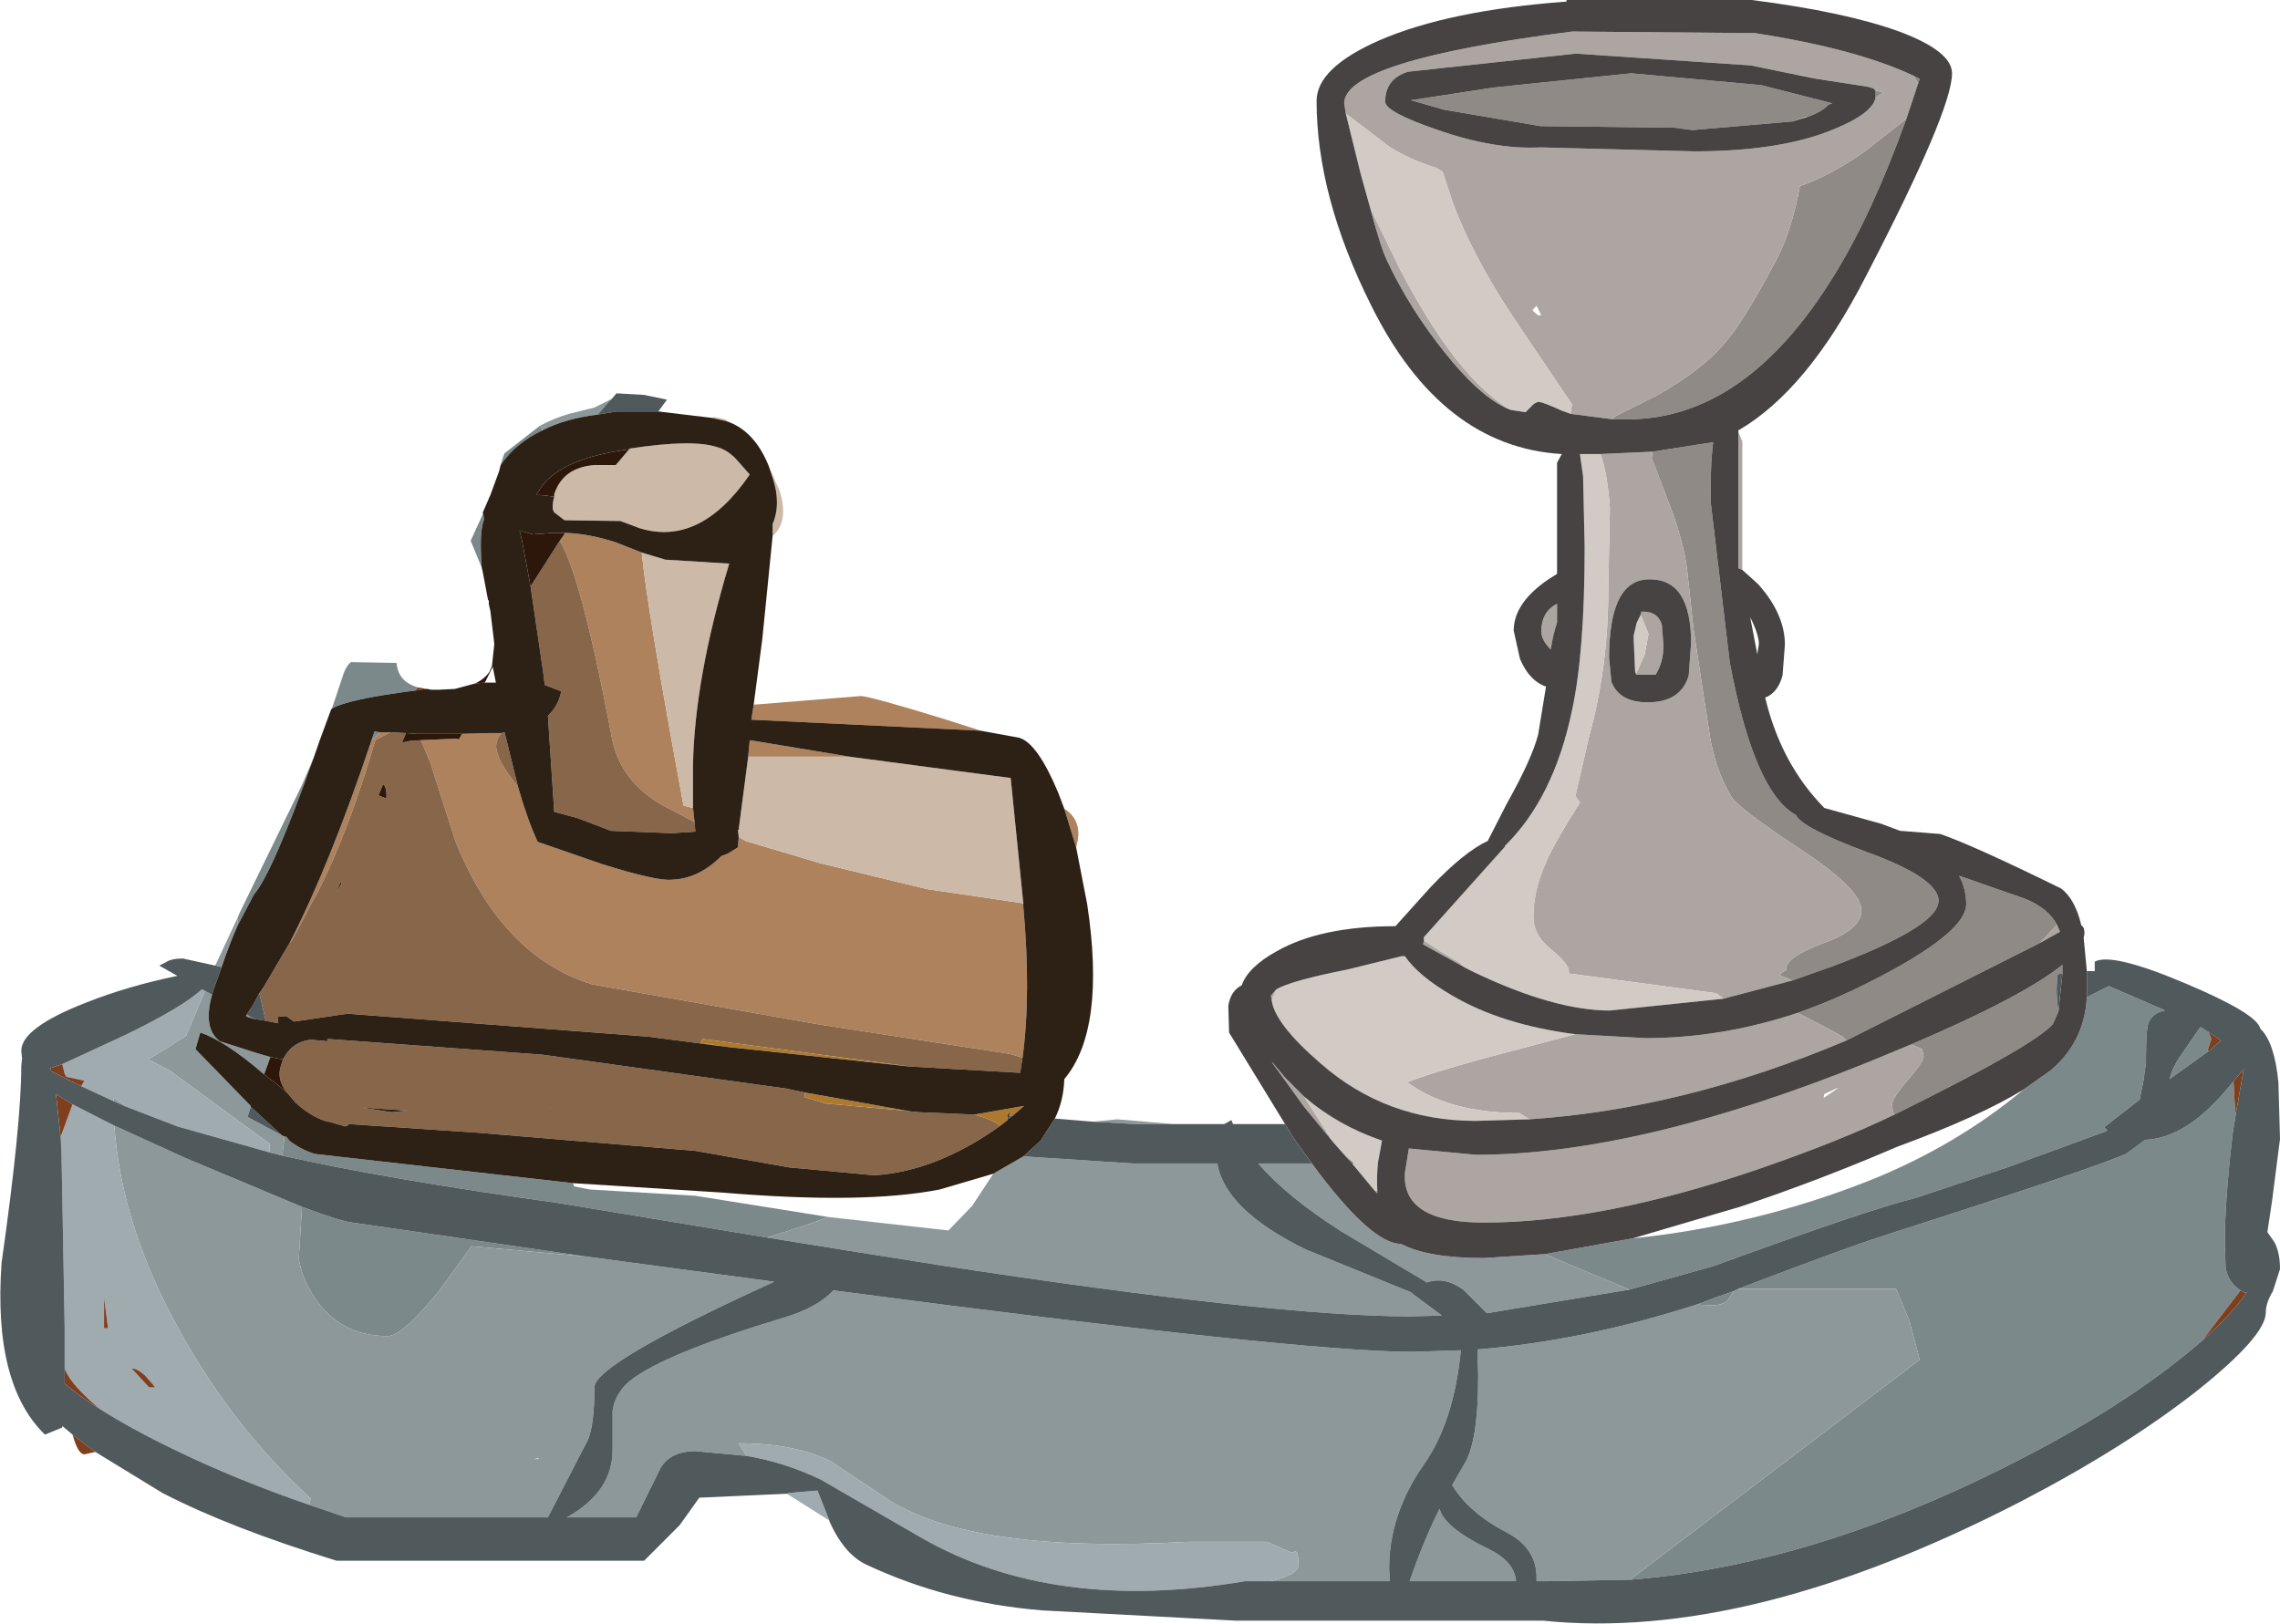 <?xml version="1.0" encoding="UTF-8" standalone="no"?>
<svg xmlns:ffdec="https://www.free-decompiler.com/flash" xmlns:xlink="http://www.w3.org/1999/xlink" ffdec:objectType="frame" height="103.0px" width="144.6px" xmlns="http://www.w3.org/2000/svg">
  <g transform="matrix(1.0, 0.0, 0.0, 1.0, 0.0, 0.0)">
    <use ffdec:characterId="1114" height="103.0" transform="matrix(1.0, 0.0, 0.0, 1.0, 0.0, 0.0)" width="144.6" xlink:href="#shape0"/>
  </g>
  <defs>
    <g id="shape0" transform="matrix(1.0, 0.0, 0.0, 1.0, 0.0, 0.0)">
      <path d="M121.35 4.8 L121.75 5.0 121.65 5.3 121.35 4.8 M120.9 7.55 Q118.7 13.65 116.3 17.5 110.7 26.6 103.2 26.6 L102.3 26.6 102.3 26.5 Q102.3 26.45 105.05 25.1 108.15 23.35 109.6 21.5 110.8 20.0 112.7 16.4 113.65 14.55 114.15 11.8 116.05 11.15 118.2 9.65 L120.9 7.55 M118.95 5.75 L119.45 5.85 118.95 6.2 118.95 6.05 118.95 5.75 M114.2 4.8 L114.2 4.75 115.2 5.0 114.2 4.8 M114.55 7.45 L114.55 7.4 113.7 7.7 107.35 8.25 106.2 8.1 97.7 8.0 91.55 6.95 89.65 6.4 89.55 6.35 94.75 5.55 103.45 4.65 111.7 5.4 116.2 6.55 115.95 6.65 Q115.55 7.1 114.55 7.45 M104.8 28.65 L108.65 28.05 Q108.45 29.7 108.5 31.9 L109.7 42.0 Q111.25 50.25 113.9 51.7 114.25 52.5 118.4 54.05 122.95 55.7 122.95 57.15 L122.9 57.4 Q122.45 58.95 116.2 61.3 L113.65 62.2 113.6 62.15 112.85 61.85 Q113.0 61.65 113.3 61.55 L113.3 61.4 Q113.3 60.7 115.7 59.8 118.05 58.95 118.05 57.75 118.05 56.45 114.45 54.05 110.35 51.35 109.85 50.6 108.95 49.2 108.5 47.05 L107.95 43.5 107.4 39.85 107.0 36.15 Q106.75 34.15 105.7 31.55 L104.75 29.05 104.8 28.65 M117.1 66.0 L116.85 65.75 115.75 65.15 114.0 64.25 Q116.3 63.45 118.55 62.3 124.7 59.2 124.7 57.35 124.7 56.4 124.25 55.55 L128.4 57.0 Q129.9 57.6 130.45 58.65 L129.4 59.8 117.1 66.0 M120.15 70.7 L120.05 70.55 120.0 70.05 Q120.0 69.65 121.0 68.5 122.0 67.35 122.0 67.0 L121.9 66.55 121.2 66.25 Q128.25 63.25 130.8 61.2 L130.8 61.75 130.5 61.8 Q130.35 63.0 130.55 64.15 L130.2 64.95 Q129.1 66.25 120.95 70.3 L120.15 70.7" fill="#908a87" fill-rule="evenodd" stroke="none"/>
      <path d="M121.35 4.8 L121.65 5.3 120.9 7.55 118.2 9.65 Q116.05 11.15 114.15 11.8 113.65 14.55 112.7 16.4 110.8 20.0 109.6 21.5 108.15 23.35 105.05 25.1 102.3 26.45 102.3 26.5 L102.3 26.6 99.6 26.25 99.7 25.65 96.8 21.35 Q93.5 16.6 92.1 12.75 L91.5 10.9 91.1 10.65 Q89.45 10.15 88.1 9.3 L85.35 7.2 85.25 6.55 Q85.25 3.85 99.7 2.0 L111.3 2.1 Q117.75 3.1 121.35 4.8 M95.8 26.0 Q94.2 25.4 92.15 23.0 L91.95 22.75 91.7 22.45 Q89.4 19.6 87.95 16.5 87.55 15.65 86.9 13.2 L88.75 17.0 Q92.35 23.95 95.8 26.0 M118.95 6.2 L119.45 5.85 118.95 5.75 118.8 5.6 118.45 5.5 115.2 5.0 114.2 4.75 114.2 4.8 111.05 4.15 99.95 3.4 89.3 4.55 Q87.85 5.0 87.85 6.45 87.85 7.1 91.2 8.25 94.8 9.5 97.7 9.35 L107.45 9.6 Q112.95 9.6 116.3 8.2 118.75 7.2 118.95 6.2 M114.55 7.45 L114.35 7.5 113.7 7.7 114.55 7.4 114.55 7.45 M89.65 6.4 L89.45 6.35 89.55 6.35 89.65 6.4 M110.25 27.4 L110.5 28.0 110.5 36.15 110.25 36.05 110.25 27.4 M97.75 20.0 L97.45 19.4 97.2 19.65 97.25 19.75 97.55 20.0 97.75 20.0 M90.3 59.65 L91.45 60.4 92.55 61.05 92.95 61.4 90.25 59.9 90.3 59.7 90.3 59.65 M109.3 63.35 L108.85 63.0 99.5 61.75 99.5 61.6 Q99.5 61.15 98.4 60.25 97.25 59.35 97.25 58.15 97.25 56.45 98.05 54.7 98.5 53.6 100.2 50.9 L99.95 50.55 99.9 50.55 100.75 46.85 Q102.0 42.35 102.0 37.4 L102.1 32.25 Q101.95 30.0 101.5 28.8 L104.8 28.65 104.75 29.05 105.7 31.55 Q106.75 34.15 107.0 36.15 L107.4 39.85 107.95 43.5 108.5 47.05 Q108.95 49.2 109.85 50.6 110.35 51.35 114.45 54.05 118.05 56.45 118.05 57.75 118.05 58.95 115.7 59.8 113.3 60.7 113.3 61.4 L113.3 61.55 Q113.0 61.65 112.85 61.85 L113.6 62.15 113.65 62.2 109.3 63.35 M98.75 38.3 L98.75 39.5 Q98.5 40.2 98.35 41.2 97.75 40.6 97.75 40.05 97.75 38.8 98.75 38.3 M104.05 39.0 L104.1 38.8 Q105.15 38.75 105.4 39.65 L105.5 40.95 Q105.5 42.0 105.0 42.8 L103.8 42.8 103.75 42.75 104.3 41.55 104.55 40.2 104.05 39.0 M107.1 42.85 L107.25 40.8 Q107.25 36.75 104.65 36.75 102.05 36.7 102.05 41.75 L102.2 43.25 Q102.7 44.55 104.5 44.55 106.6 44.55 107.1 42.85 M114.0 64.25 L115.75 65.15 116.85 65.75 117.1 66.0 Q106.8 70.35 97.0 71.0 L96.35 70.6 Q91.9 70.6 89.25 68.65 91.1 67.9 96.5 66.5 L99.9 65.6 104.35 65.85 Q109.2 65.85 114.0 64.25 M129.4 59.8 L130.45 58.65 130.65 59.1 129.4 59.8 M120.15 70.7 Q116.65 72.4 111.4 74.2 101.55 77.55 94.1 77.55 88.9 77.55 89.1 74.4 L89.35 72.85 93.6 73.25 Q103.95 73.25 118.55 67.35 L121.2 66.25 121.9 66.55 122.0 67.0 Q122.0 67.35 121.0 68.5 120.0 69.65 120.0 70.05 L120.05 70.55 120.15 70.7 M115.65 69.65 L116.6 69.0 116.45 69.05 115.7 69.4 115.65 69.65 M80.95 62.75 L80.65 63.45 80.6 63.15 80.95 62.75 M80.75 67.45 L81.5 68.35 82.7 69.55 84.55 72.45 82.7 70.2 80.75 67.5 80.75 67.45 M87.35 75.5 L87.35 75.7 87.2 75.55 87.35 75.5" fill="#ada5a1" fill-rule="evenodd" stroke="none"/>
      <path d="M99.6 26.25 L99.05 26.05 Q97.85 25.5 97.6 25.5 97.35 25.5 97.05 25.85 L96.75 26.15 95.8 26.0 Q92.35 23.95 88.75 17.0 L86.9 13.2 86.3 11.05 85.35 7.2 88.1 9.3 Q89.45 10.15 91.1 10.65 L91.5 10.9 92.1 12.75 Q93.5 16.6 96.8 21.35 L99.7 25.65 99.6 26.25 M90.3 59.65 L90.3 59.45 95.45 53.7 95.45 53.65 Q98.55 50.6 99.7 45.05 100.5 41.4 100.5 34.7 L100.4 30.2 100.2 28.8 101.5 28.8 Q101.95 30.0 102.1 32.25 L102.0 37.4 Q102.0 42.35 100.75 46.85 L99.9 50.55 99.95 50.55 100.2 50.9 Q98.5 53.6 98.05 54.7 97.25 56.45 97.25 58.15 97.25 59.35 98.4 60.25 99.5 61.15 99.5 61.6 L99.5 61.75 108.85 63.0 109.3 63.35 102.1 64.1 Q98.6 64.1 93.55 61.7 L92.95 61.4 92.55 61.05 91.45 60.4 90.3 59.65 M104.05 39.0 L104.55 40.2 104.3 41.55 103.75 42.75 103.7 42.6 103.6 40.35 103.8 39.5 104.05 39.0 M99.9 65.6 L96.5 66.5 Q91.1 67.9 89.25 68.65 91.9 70.6 96.35 70.6 L97.0 71.0 93.6 71.1 Q87.9 71.1 83.75 67.45 80.85 64.95 80.65 63.45 L80.95 62.75 Q81.9 62.2 85.45 61.5 L88.9 60.65 89.1 60.65 Q89.95 61.9 92.1 63.15 95.25 65.0 99.9 65.6 M84.55 72.45 L82.7 69.55 Q84.85 71.4 87.65 72.35 L87.4 73.7 Q87.3 74.55 87.35 75.5 L87.2 75.55 85.75 73.8 85.85 73.8 85.3 73.3 84.55 72.45" fill="#d2cac5" fill-rule="evenodd" stroke="none"/>
      <path d="M47.8 44.7 L54.6 44.15 Q55.3 44.2 59.85 45.6 L62.2 46.35 47.65 45.65 47.8 44.7 M67.5 51.3 Q68.75 52.1 68.25 53.75 L67.5 51.3 M40.7 35.05 Q41.05 38.65 43.35 51.1 L43.95 51.25 44.05 52.15 42.65 51.4 Q39.25 49.8 38.75 46.5 36.85 36.5 35.5 34.3 L35.85 33.8 Q37.35 33.85 39.05 34.4 L40.7 35.05 M47.45 48.0 L47.55 46.95 53.9 48.0 47.45 48.0 M64.9 57.3 L64.9 57.5 Q65.4 63.05 64.85 67.1 L64.05 66.85 52.05 65.0 37.6 62.45 Q31.85 60.7 28.9 53.4 L27.3 48.4 26.7 46.95 28.95 46.85 29.1 46.9 29.3 46.55 31.0 46.5 31.8 46.5 Q31.6 46.7 31.5 47.05 31.25 47.95 32.85 49.9 33.45 52.0 34.1 53.4 L38.15 54.8 Q41.65 55.9 42.6 55.8 44.3 55.75 45.75 54.3 L46.15 54.15 46.8 53.75 46.85 53.1 47.3 53.35 52.0 54.75 58.8 56.4 64.9 57.3 M18.35 59.85 Q20.9 54.9 23.55 47.0 L24.1 46.45 24.75 46.45 23.8 46.95 Q22.15 52.65 20.15 56.6 L19.75 57.3 19.6 57.6 18.55 59.6 18.35 59.85" fill="#ad825c" fill-rule="evenodd" stroke="none"/>
      <path d="M15.05 58.25 L15.2 57.9 19.15 49.8 19.9 48.05 Q17.3 55.35 16.1 56.75 L15.1 58.65 15.05 58.25 M21.05 44.95 L21.7 43.0 Q21.9 42.3 22.25 42.0 L25.15 42.05 Q25.25 43.25 26.5 43.6 L26.35 43.8 Q22.05 44.35 21.05 44.95 M30.55 36.0 L29.85 34.3 30.65 32.55 30.65 32.6 30.7 32.95 30.65 33.1 Q30.4 33.9 30.55 35.95 L30.55 36.0 M31.75 29.5 L31.9 29.0 32.0 28.75 34.25 27.0 34.4 27.3 Q32.7 28.1 31.75 29.5 M98.0 79.55 L103.55 78.55 Q111.35 77.75 118.65 74.85 124.1 72.65 128.35 69.1 L130.05 67.9 Q132.2 66.1 132.35 63.25 L133.75 62.55 137.1 64.0 137.3 64.1 Q136.55 64.25 136.3 64.8 136.1 65.1 136.1 67.1 L136.1 67.4 135.95 68.5 135.7 69.75 133.45 71.5 133.65 71.7 133.45 71.8 127.3 74.05 121.45 76.0 Q118.55 76.7 108.7 80.3 L103.35 81.8 98.55 79.8 98.0 79.55 M52.55 77.2 L50.85 77.8 48.65 78.5 35.35 76.3 Q24.55 74.8 17.9 73.3 L18.05 72.1 18.15 72.1 18.4 72.4 Q19.25 73.0 20.0 73.2 L36.35 75.05 36.4 75.25 37.4 75.45 44.1 75.85 52.25 77.15 52.55 77.2 M103.45 100.2 L103.45 100.15 112.6 93.2 121.75 86.25 121.1 83.8 120.25 81.75 110.25 81.75 Q116.95 79.2 119.1 78.5 133.45 73.9 134.9 73.15 L136.05 72.3 Q138.55 72.2 141.05 69.3 L141.65 68.6 141.75 70.35 141.8 70.65 141.6 71.9 Q141.1 76.15 141.1 78.85 L141.15 80.4 Q141.3 81.35 142.1 81.85 L139.65 85.05 139.0 85.6 Q134.8 89.1 128.45 92.4 115.3 99.25 103.45 100.2 M109.95 81.9 L109.6 82.45 Q109.3 82.8 108.5 82.8 L107.6 82.75 107.75 82.7 Q108.9 82.25 109.95 81.9 M140.1 66.65 L137.6 68.45 Q137.75 67.8 138.2 67.1 L139.55 65.15 140.05 65.45 140.25 65.9 140.0 66.65 140.1 66.65 M16.6 62.8 L16.7 62.65 16.7 62.7 16.6 62.8 M23.55 47.0 L23.75 46.4 24.1 46.45 23.55 47.0 M19.15 76.55 Q21.55 77.45 22.35 77.55 L37.15 79.7 29.9 79.05 27.95 81.75 Q25.55 84.75 24.6 84.75 21.55 84.75 19.95 82.3 19.15 81.1 18.95 79.85 L19.15 76.55" fill="#7b898b" fill-rule="evenodd" stroke="none"/>
      <path d="M13.65 61.25 L15.05 58.25 15.1 58.65 Q14.6 59.75 14.05 61.35 L13.65 61.25 M34.25 27.0 Q35.2 26.5 36.1 26.25 L37.7 25.85 38.8 25.3 38.65 25.45 37.9 26.3 Q35.85 26.55 34.4 27.3 L34.25 27.0 M69.3 71.15 L70.85 71.0 74.4 71.3 71.95 71.3 69.3 71.15 M83.2 73.8 Q86.95 78.9 88.85 78.9 90.55 79.8 94.1 79.8 L98.0 79.55 98.55 79.8 103.35 81.8 94.3 83.3 92.8 81.8 Q91.6 80.95 90.5 81.35 L85.05 78.1 Q81.6 75.9 79.8 73.8 L83.2 73.8 M64.9 73.35 L71.85 73.8 77.2 73.8 Q77.7 76.75 82.8 79.25 L89.55 82.0 89.5 82.0 91.45 83.45 89.4 83.5 Q80.9 83.5 59.9 80.3 L53.6 79.3 48.65 78.5 50.85 77.8 52.55 77.2 60.15 78.05 61.65 76.5 62.9 74.6 63.0 74.45 64.9 73.35 M17.9 73.3 L17.1 73.1 17.1 72.55 10.75 67.9 9.4 67.2 10.55 66.5 11.8 65.7 13.0 62.85 13.45 63.1 Q12.85 65.25 13.95 66.05 L16.3 66.8 17.15 67.05 16.75 68.15 Q14.25 66.0 12.7 65.5 L12.4 66.55 15.9 70.15 15.9 70.2 15.7 70.85 17.85 72.0 18.05 72.1 17.9 73.3 M8.0 70.2 L7.2 69.85 7.2 69.75 7.25 69.65 8.0 70.2 M80.55 100.3 Q82.35 99.9 82.35 99.25 82.35 98.45 82.15 98.4 L81.95 98.5 80.35 97.8 75.35 97.8 Q61.9 98.55 56.45 95.2 L52.7 92.7 Q50.4 91.55 46.85 91.55 L47.35 92.35 44.1 92.05 Q42.55 92.05 41.9 93.1 L40.35 96.25 35.95 96.25 Q38.9 94.6 38.85 91.9 L38.85 89.5 Q39.05 88.15 40.35 87.3 42.7 85.7 49.65 83.6 51.85 82.95 52.85 81.85 82.45 85.75 89.6 85.75 L92.65 85.65 Q92.2 90.2 90.3 92.9 88.1 96.05 88.1 99.5 L88.15 100.3 80.55 100.3 M103.45 100.2 L98.1 100.3 97.45 100.3 97.45 100.05 Q97.45 98.2 95.55 97.2 93.15 95.95 92.1 94.2 L92.85 92.9 Q93.75 91.5 93.75 87.25 L93.7 85.6 Q100.45 85.05 107.6 82.75 L108.5 82.8 Q109.3 82.8 109.6 82.45 L109.95 81.9 110.25 81.75 120.25 81.75 121.1 83.8 121.75 86.25 112.6 93.2 103.45 100.15 103.45 100.2 M91.3 95.7 Q91.6 96.9 94.4 98.25 96.05 99.05 96.15 100.3 L89.4 100.3 Q90.3 97.7 91.3 95.7 M15.8 64.55 L15.6 64.45 15.65 64.35 15.8 64.45 15.8 64.55 M7.25 71.4 L11.75 73.45 19.15 76.55 18.95 79.85 Q19.15 81.1 19.95 82.3 21.55 84.75 24.6 84.75 25.55 84.75 27.95 81.75 L29.9 79.05 37.15 79.7 49.1 81.3 Q37.7 86.5 37.7 88.0 37.7 90.3 37.3 91.3 L34.75 96.25 21.95 96.25 19.6 95.45 19.7 95.05 Q14.9 90.65 11.55 84.7 7.7 77.9 7.25 71.4 M34.15 92.55 L34.15 92.5 33.85 92.55 34.15 92.55" fill="#8c989a" fill-rule="evenodd" stroke="none"/>
      <path d="M52.6 96.45 L49.9 94.75 50.05 94.7 51.85 94.55 52.6 96.45 M17.1 73.1 L11.25 71.45 8.0 70.2 7.25 69.65 7.2 69.75 7.2 69.85 5.15 68.9 5.35 68.55 4.2 68.3 4.1 68.1 3.95 67.5 7.95 65.65 Q11.65 63.85 12.8 62.75 L13.0 62.85 11.8 65.7 10.55 66.5 9.4 67.2 10.75 67.9 17.1 72.55 17.1 73.1 M47.35 92.35 L46.85 91.55 Q50.4 91.55 52.7 92.7 L56.45 95.2 Q61.9 98.55 75.35 97.8 L80.35 97.8 81.95 98.5 82.15 98.4 Q82.35 98.45 82.35 99.25 82.35 99.9 80.55 100.3 L78.95 100.3 Q66.85 102.35 58.45 97.55 L52.05 93.85 Q49.75 92.75 47.35 92.35 M3.85 72.15 L3.85 72.1 4.6 70.05 7.25 71.4 Q7.7 77.9 11.55 84.7 14.9 90.65 19.7 95.05 L19.6 95.45 Q14.95 93.85 11.05 91.95 8.25 90.6 6.3 89.35 4.45 87.8 4.1 86.8 L4.1 84.15 3.9 73.1 3.85 72.15 M6.6 82.3 L6.6 84.25 6.85 84.25 6.6 82.3 M9.45 88.0 L9.85 88.0 9.2 87.25 Q8.7 86.8 8.35 86.8 L9.45 88.0" fill="#9fabaf" fill-rule="evenodd" stroke="none"/>
      <path d="M6.05 92.1 L5.35 92.25 Q4.95 92.25 4.6 91.0 L6.05 92.1 M26.5 43.6 L27.05 43.7 26.35 43.8 26.5 43.6 M5.15 68.9 L3.25 67.95 3.2 67.75 3.95 67.5 4.1 68.1 4.2 68.3 5.35 68.55 5.15 68.9 M141.65 68.6 L142.3 67.8 141.8 70.65 141.75 70.35 141.65 68.6 M142.1 81.85 L142.35 82.0 142.5 81.95 Q141.65 83.25 139.65 85.05 L142.1 81.85 M140.1 66.65 L140.0 66.65 140.25 65.9 140.05 65.45 140.85 66.0 140.1 66.65 M3.85 72.15 L3.55 69.4 4.6 70.05 3.85 72.1 3.85 72.15 M6.3 89.35 Q5.0 88.55 4.1 87.75 L4.1 86.8 Q4.45 87.8 6.3 89.35 M9.45 88.0 L8.35 86.8 Q8.7 86.8 9.2 87.25 L9.85 88.0 9.45 88.0 M6.6 82.3 L6.85 84.25 6.6 84.25 6.6 82.3" fill="#7f3e1c" fill-rule="evenodd" stroke="none"/>
      <path d="M45.1 26.5 L45.3 26.45 46.0 26.6 46.3 26.8 46.0 26.7 45.1 26.5 M48.75 29.55 L49.45 31.15 Q50.05 33.1 49.0 34.0 L49.0 33.25 Q49.55 31.95 49.0 30.3 L48.75 29.55 M39.9 28.5 L39.95 28.45 Q43.9 27.85 45.45 28.35 46.2 28.55 46.8 29.25 L47.55 30.1 Q44.4 34.7 40.55 33.5 L39.35 33.05 35.8 33.0 35.15 32.5 Q34.95 32.25 35.15 31.5 L35.15 31.35 Q35.7 29.65 37.7 29.5 L39.05 29.5 39.9 28.5 M40.7 35.05 L42.2 35.5 46.25 35.75 Q44.05 43.05 43.95 48.55 L43.95 51.25 43.35 51.1 Q41.05 38.65 40.7 35.05 M53.9 48.0 L64.1 49.35 64.9 57.3 58.8 56.4 52.0 54.75 47.3 53.35 46.85 53.1 46.8 52.65 46.9 52.6 46.85 52.6 47.45 48.0 53.9 48.0" fill="#ccb9a8" fill-rule="evenodd" stroke="none"/>
      <path d="M44.05 52.15 L44.1 52.75 42.6 52.85 38.75 52.7 36.65 51.9 35.15 51.5 34.75 45.4 Q35.4 44.8 35.6 43.85 L34.55 43.45 34.45 42.65 33.65 37.2 35.5 34.3 Q36.85 36.5 38.75 46.5 39.25 49.8 42.65 51.4 L44.05 52.15 M64.85 67.1 L64.7 68.05 57.7 67.65 44.55 65.9 44.45 66.15 46.05 66.4 41.05 65.75 22.05 64.3 18.65 64.8 18.15 64.45 17.6 64.5 17.65 64.9 17.6 64.9 16.85 64.75 16.45 63.0 16.6 62.8 16.7 62.7 16.7 62.65 18.05 60.35 18.35 59.85 18.55 59.6 19.6 57.6 19.75 57.3 20.15 56.6 Q22.15 52.65 23.8 46.95 L24.75 46.45 25.75 46.5 25.5 47.1 26.0 47.0 26.7 46.95 27.3 48.4 28.9 53.4 Q31.85 60.7 37.6 62.45 L52.05 65.0 64.05 66.85 64.85 67.1 M16.2 64.65 L15.8 64.55 15.8 64.45 16.2 64.65 M31.8 46.5 L32.0 46.45 32.85 49.9 Q31.25 47.95 31.5 47.05 31.6 46.7 31.8 46.5 M21.65 56.05 L21.6 55.95 21.3 56.65 21.65 56.05 M24.0 50.45 L24.5 50.65 Q24.55 49.95 24.3 49.75 L24.0 50.45 M17.95 67.2 Q18.5 66.1 19.7 65.95 L20.8 66.05 20.75 65.9 34.4 66.9 49.85 69.05 51.05 69.3 51.05 69.6 52.4 70.0 57.4 70.45 57.75 70.5 58.3 70.55 61.8 70.7 Q62.9 71.0 63.45 71.4 59.4 74.3 55.45 74.55 L50.05 74.05 44.1 73.0 30.3 71.85 22.1 71.3 22.05 71.4 21.9 71.45 20.85 71.15 20.75 71.15 Q19.75 70.85 18.75 69.95 L18.2 69.3 Q17.55 68.5 17.8 67.65 L17.95 67.2 M22.9 70.25 L24.85 70.55 25.85 70.45 22.9 70.25 M34.85 70.3 L34.9 70.3 34.9 70.25 34.85 70.3" fill="#886649" fill-rule="evenodd" stroke="none"/>
      <path d="M57.7 67.65 L46.05 66.4 44.45 66.15 44.55 65.9 57.7 67.65 M63.45 71.4 Q62.9 71.0 61.8 70.7 L64.95 70.15 64.2 70.8 64.0 70.75 64.1 70.45 63.9 70.75 63.9 71.0 63.9 71.05 63.45 71.4 M57.75 70.5 L57.4 70.45 52.4 70.0 51.05 69.6 51.05 69.3 57.75 70.5" fill="#ad792f" fill-rule="evenodd" stroke="none"/>
      <path d="M121.65 5.3 L121.75 5.0 121.35 4.8 Q117.75 3.1 111.3 2.1 L99.7 2.0 Q85.25 3.85 85.25 6.55 L85.35 7.2 86.3 11.05 86.9 13.2 Q87.55 15.65 87.95 16.5 89.4 19.6 91.7 22.45 L91.95 22.75 92.15 23.0 Q94.2 25.4 95.8 26.0 L96.75 26.15 97.05 25.85 Q97.35 25.5 97.6 25.5 97.85 25.5 99.05 26.05 L99.6 26.25 102.3 26.6 103.2 26.6 Q110.7 26.6 116.3 17.5 118.7 13.65 120.9 7.55 L121.65 5.3 M118.95 6.2 Q118.75 7.2 116.3 8.2 112.95 9.6 107.45 9.6 L97.7 9.35 Q94.8 9.5 91.2 8.25 87.85 7.1 87.85 6.45 87.85 5.0 89.3 4.55 L99.95 3.4 111.05 4.15 114.2 4.8 115.2 5.0 118.45 5.5 118.8 5.6 118.95 5.75 118.95 6.05 118.95 6.2 M113.7 7.7 L114.35 7.5 114.55 7.45 Q115.55 7.1 115.95 6.65 L116.2 6.55 111.7 5.4 103.45 4.65 94.75 5.55 89.55 6.35 89.45 6.35 89.65 6.4 91.55 6.95 97.7 8.0 106.2 8.1 107.35 8.25 113.7 7.7 M81.5 71.3 L77.95 65.5 77.9 63.8 Q78.05 62.85 78.75 62.5 79.15 61.35 80.95 60.35 83.75 58.75 88.5 58.75 L90.75 56.25 Q92.9 54.0 94.35 53.35 L95.55 51.0 Q97.15 48.15 97.55 46.6 L98.05 43.55 Q97.0 43.2 96.4 41.8 L96.0 40.0 Q96.0 38.25 98.2 36.75 L98.75 36.4 98.75 29.35 99.05 28.8 Q91.4 28.35 86.95 19.35 83.5 12.45 83.5 6.4 83.5 4.3 87.5 2.55 91.9 0.65 99.35 0.1 L99.35 0.0 111.1 0.0 Q117.0 0.75 120.45 2.0 123.8 3.25 123.8 4.65 123.8 7.0 118.35 17.5 114.65 24.75 110.25 27.3 L110.25 27.4 110.25 36.05 110.5 36.15 111.5 37.05 Q113.2 38.95 113.2 40.9 L113.05 42.85 Q112.75 43.95 111.95 44.25 112.95 48.45 115.7 51.25 L119.3 52.25 120.5 52.7 123.05 52.9 Q125.1 53.6 130.7 56.35 131.6 57.0 132.0 58.7 132.2 58.8 132.2 59.2 L132.15 59.5 132.35 61.6 132.35 62.0 132.35 62.15 132.35 62.8 132.35 63.25 Q132.2 66.1 130.05 67.9 L128.35 69.1 Q125.6 70.8 120.3 72.75 115.3 74.9 110.35 76.55 L103.55 78.55 98.0 79.55 94.1 79.8 Q90.55 79.8 88.85 78.9 86.95 78.9 83.2 73.8 L82.3 72.55 82.05 72.2 81.5 71.3 M101.5 28.8 L100.2 28.8 100.4 30.2 100.5 34.7 Q100.5 41.4 99.7 45.05 98.55 50.6 95.45 53.65 L95.45 53.7 90.3 59.45 90.3 59.65 90.3 59.7 90.25 59.9 92.95 61.4 93.55 61.7 Q98.6 64.1 102.1 64.1 L109.3 63.35 113.65 62.2 116.2 61.3 Q122.45 58.95 122.9 57.4 L122.95 57.15 Q122.95 55.7 118.4 54.05 114.25 52.5 113.9 51.7 111.25 50.25 109.7 42.0 L108.5 31.9 Q108.45 29.7 108.65 28.05 L104.8 28.65 101.5 28.8 M98.75 38.3 Q97.75 38.8 97.75 40.05 97.75 40.6 98.35 41.2 98.5 40.2 98.75 39.5 L98.75 38.3 M107.1 42.85 Q106.6 44.55 104.5 44.55 102.7 44.55 102.2 43.25 L102.05 41.75 Q102.05 36.7 104.65 36.75 107.25 36.75 107.25 40.8 L107.1 42.85 M103.75 42.75 L103.8 42.8 105.0 42.8 Q105.5 42.0 105.5 40.95 L105.4 39.65 Q105.15 38.75 104.1 38.8 L104.05 39.0 103.8 39.5 103.6 40.35 103.7 42.6 103.75 42.75 M111.55 40.85 Q111.55 40.25 111.0 39.15 L111.45 41.5 111.55 40.85 M117.1 66.0 L129.4 59.8 130.65 59.1 130.45 58.65 Q129.9 57.6 128.4 57.0 L124.25 55.55 Q124.7 56.4 124.7 57.35 124.7 59.2 118.55 62.3 116.3 63.45 114.0 64.25 109.2 65.85 104.35 65.85 L99.9 65.6 Q95.25 65.0 92.1 63.15 89.95 61.9 89.1 60.65 L88.9 60.65 85.45 61.5 Q81.9 62.2 80.95 62.75 L80.6 63.15 80.65 63.45 Q80.85 64.95 83.75 67.45 87.9 71.1 93.6 71.1 L97.0 71.0 Q106.8 70.35 117.1 66.0 M121.2 66.25 L118.55 67.35 Q103.95 73.25 93.6 73.25 L89.35 72.85 89.1 74.4 Q88.9 77.55 94.1 77.55 101.55 77.55 111.4 74.2 116.65 72.4 120.15 70.7 L120.95 70.3 Q129.1 66.25 130.2 64.95 L130.55 64.15 130.8 61.75 130.8 61.2 Q128.25 63.25 121.2 66.25 M82.7 69.55 L81.5 68.35 80.75 67.45 80.65 67.35 80.75 67.5 82.7 70.2 84.55 72.45 85.3 73.3 85.75 73.8 87.2 75.55 87.35 75.7 87.35 75.5 Q87.3 74.55 87.4 73.7 L87.65 72.35 Q84.85 71.4 82.7 69.55" fill="#474343" fill-rule="evenodd" stroke="none"/>
      <path d="M132.35 61.6 L132.85 61.6 132.85 61.0 Q133.95 60.4 138.65 62.4 143.15 64.3 143.35 65.25 144.25 66.1 144.5 68.65 L144.6 72.25 144.1 76.15 143.8 78.15 144.25 78.8 Q144.6 79.45 144.6 80.5 L144.15 81.9 Q143.7 82.65 143.7 83.25 143.7 84.75 139.3 88.25 134.7 91.85 128.15 95.25 110.9 104.15 97.85 102.8 L78.35 102.8 66.1 102.15 Q60.05 101.65 54.95 99.25 53.55 98.6 52.6 96.5 L52.6 96.45 51.85 94.55 50.05 94.7 49.9 94.75 44.35 95.0 43.1 96.75 40.85 99.0 21.35 99.0 Q14.55 96.9 10.3 94.7 L6.05 92.1 4.6 91.0 3.95 90.45 3.95 90.55 2.85 91.0 Q-0.45 87.8 0.1 80.1 1.35 71.3 1.35 67.6 L1.4 67.15 1.35 66.65 Q1.35 65.2 5.45 63.6 8.1 62.55 11.25 61.9 L10.1 61.25 10.5 61.05 Q10.85 60.8 11.6 60.8 L13.65 61.25 14.05 61.35 13.5 62.9 13.45 63.1 13.0 62.85 12.8 62.75 Q11.65 63.85 7.95 65.65 L3.95 67.5 3.2 67.75 3.25 67.95 5.15 68.9 7.2 69.85 8.0 70.2 11.25 71.45 17.1 73.1 17.9 73.3 Q24.55 74.8 35.35 76.3 L48.65 78.5 53.6 79.3 59.9 80.3 Q80.9 83.5 89.4 83.5 L91.45 83.45 89.5 82.0 89.55 82.0 82.8 79.25 Q77.7 76.75 77.2 73.8 L71.85 73.8 64.9 73.35 66.0 72.35 66.9 70.95 69.3 71.15 71.95 71.3 74.4 71.3 77.65 71.3 78.1 71.05 78.2 71.3 81.5 71.3 82.05 72.2 82.3 72.55 83.2 73.8 79.8 73.8 Q81.6 75.9 85.05 78.1 L90.5 81.35 Q91.6 80.95 92.8 81.8 L94.3 83.3 103.35 81.8 108.7 80.3 Q118.55 76.7 121.45 76.0 L127.3 74.05 133.45 71.8 133.65 71.7 133.45 71.5 135.7 69.75 135.95 68.5 136.1 67.4 136.1 67.1 Q136.1 65.1 136.3 64.8 136.55 64.25 137.3 64.1 L137.1 64.0 133.75 62.55 132.35 63.25 132.35 62.8 132.35 62.15 132.35 62.0 132.35 61.6 M38.8 25.3 L39.1 24.95 40.85 25.05 42.3 25.35 41.75 26.1 39.95 26.1 39.1 26.1 37.9 26.3 38.65 25.45 38.8 25.3 M130.8 61.75 L130.55 64.15 Q130.35 63.0 130.5 61.8 L130.8 61.75 M85.75 73.8 L85.3 73.3 85.85 73.8 85.75 73.8 M80.55 100.3 L88.15 100.3 88.1 99.5 Q88.1 96.05 90.3 92.9 92.2 90.2 92.65 85.65 L89.6 85.75 Q82.45 85.75 52.85 81.85 51.85 82.95 49.65 83.6 42.7 85.7 40.35 87.3 39.05 88.15 38.85 89.5 L38.85 91.9 Q38.9 94.6 35.95 96.25 L40.35 96.25 41.9 93.1 Q42.55 92.05 44.1 92.05 L47.35 92.35 Q49.75 92.75 52.05 93.85 L58.45 97.55 Q66.85 102.35 78.95 100.3 L80.55 100.3 M107.6 82.75 Q100.45 85.05 93.7 85.6 L93.75 87.25 Q93.75 91.5 92.85 92.9 L92.1 94.2 Q93.15 95.95 95.55 97.2 97.45 98.2 97.45 100.05 L97.45 100.3 98.1 100.3 103.45 100.2 Q115.3 99.25 128.45 92.4 134.8 89.1 139.0 85.6 L139.65 85.05 Q141.65 83.25 142.5 81.95 L142.35 82.0 142.1 81.85 Q141.3 81.35 141.15 80.4 L141.1 78.85 Q141.1 76.15 141.6 71.9 L141.8 70.65 142.3 67.8 141.65 68.6 141.05 69.3 Q138.55 72.2 136.05 72.3 L134.9 73.15 Q133.45 73.9 119.1 78.5 116.95 79.2 110.25 81.75 L109.95 81.9 Q108.9 82.25 107.75 82.7 L107.6 82.75 M91.3 95.7 Q90.3 97.7 89.4 100.3 L96.15 100.3 Q96.05 99.05 94.4 98.25 91.6 96.9 91.3 95.7 M140.05 65.45 L139.55 65.15 138.2 67.1 Q137.75 67.8 137.6 68.45 L140.1 66.65 140.85 66.0 140.05 65.45 M16.85 64.75 L16.2 64.65 15.8 64.45 15.65 64.35 16.05 63.75 16.45 63.0 16.85 64.75 M4.6 70.05 L3.55 69.4 3.85 72.15 3.9 73.1 4.1 84.15 4.1 86.8 4.1 87.75 Q5.0 88.55 6.3 89.35 8.25 90.6 11.05 91.95 14.95 93.85 19.6 95.45 L21.95 96.25 34.75 96.25 37.3 91.3 Q37.7 90.3 37.7 88.0 37.7 86.5 49.1 81.3 L37.15 79.7 22.35 77.55 Q21.55 77.45 19.15 76.55 L11.75 73.45 7.25 71.4 4.6 70.05 M15.9 70.2 L17.85 72.0 15.7 70.85 15.9 70.2 M64.0 70.75 L64.2 70.8 63.9 71.0 64.0 70.75" fill="#50595c" fill-rule="evenodd" stroke="none"/>
      <path d="M19.9 48.05 L20.3 46.9 21.0 45.0 21.05 44.95 Q22.05 44.35 26.35 43.8 L27.05 43.7 27.1 43.7 27.35 43.75 27.8 43.75 27.85 43.75 28.85 43.7 30.15 43.35 30.75 43.3 31.45 43.3 31.25 42.3 31.2 42.25 31.35 40.85 31.1 38.75 31.05 38.55 31.0 38.3 31.0 38.15 31.0 38.1 30.95 38.05 30.6 36.2 30.55 36.0 30.55 35.95 Q30.4 33.9 30.65 33.1 L30.7 32.95 30.65 32.6 30.65 32.55 30.6 32.55 31.1 31.4 31.65 29.9 31.75 29.5 Q32.7 28.1 34.4 27.3 35.85 26.55 37.9 26.3 L39.1 26.1 39.95 26.1 41.75 26.1 45.1 26.5 46.0 26.7 46.3 26.8 Q47.9 27.45 48.75 29.55 L49.0 30.3 Q49.55 31.95 49.0 33.25 L49.0 34.0 48.35 40.5 47.8 44.7 47.65 45.65 62.2 46.35 64.65 46.8 Q65.8 47.15 67.1 50.25 L67.5 51.3 68.25 53.75 68.95 57.35 Q70.15 65.3 67.5 68.45 67.45 69.85 66.9 70.95 L66.0 72.35 64.9 73.35 63.0 74.45 59.6 75.45 Q54.8 76.4 45.85 75.65 L36.35 75.05 20.0 73.2 Q19.25 73.0 18.4 72.4 L18.15 72.1 18.05 72.1 17.85 72.0 15.9 70.2 15.9 70.15 12.4 66.55 12.7 65.5 Q14.25 66.0 16.75 68.15 L17.2 68.5 17.3 68.55 18.2 69.3 18.75 69.95 Q19.75 70.85 20.75 71.15 L20.85 71.15 21.9 71.45 22.05 71.4 22.1 71.3 30.3 71.85 44.1 73.0 50.05 74.05 55.45 74.55 Q59.4 74.3 63.45 71.4 L63.9 71.05 63.9 71.0 63.9 70.75 64.1 70.45 64.0 70.75 63.9 71.0 64.2 70.8 64.95 70.15 61.8 70.7 58.3 70.55 57.75 70.5 51.05 69.3 49.85 69.05 34.4 66.9 20.75 65.9 20.8 66.05 19.7 65.95 Q18.5 66.1 17.95 67.2 L17.4 67.1 17.15 67.05 16.3 66.8 13.95 66.05 Q12.85 65.25 13.45 63.1 L13.5 62.9 14.05 61.35 Q14.6 59.75 15.1 58.65 L16.1 56.75 Q17.3 55.35 19.9 48.05 M35.15 31.5 Q34.95 32.25 35.15 32.5 L35.8 33.0 39.35 33.05 40.55 33.5 Q44.4 34.7 47.55 30.1 L46.8 29.25 Q46.2 28.55 45.45 28.35 43.9 27.85 39.95 28.45 L39.9 28.5 Q35.75 29.05 34.4 30.8 L34.0 31.4 34.25 31.4 35.15 31.5 M43.95 51.25 L43.95 48.55 Q44.05 43.05 46.25 35.75 L42.2 35.5 40.7 35.05 39.05 34.4 Q37.35 33.85 35.85 33.8 L35.1 33.8 33.8 33.9 32.95 33.65 33.1 34.25 33.65 37.2 34.45 42.65 34.55 43.45 35.6 43.85 Q35.4 44.8 34.75 45.4 L35.15 51.5 36.65 51.9 38.75 52.7 42.6 52.85 44.1 52.75 44.05 52.15 43.95 51.25 M53.9 48.0 L47.55 46.95 47.45 48.0 46.85 52.6 46.9 52.6 46.8 52.65 46.85 53.1 46.8 53.75 46.15 54.15 45.75 54.3 Q44.3 55.75 42.6 55.8 41.65 55.9 38.15 54.8 L34.1 53.4 Q33.45 52.0 32.85 49.9 L32.0 46.45 31.8 46.5 31.0 46.5 29.3 46.55 26.45 46.55 25.75 46.5 24.75 46.45 24.1 46.45 23.75 46.4 23.55 47.0 Q20.9 54.9 18.35 59.85 L18.05 60.35 16.7 62.65 16.6 62.8 16.45 63.0 16.05 63.75 15.65 64.35 15.6 64.45 15.8 64.55 16.2 64.65 16.85 64.75 17.6 64.9 17.65 64.9 17.6 64.5 18.15 64.45 18.65 64.8 22.05 64.3 41.05 65.75 46.05 66.4 57.7 67.65 64.7 68.05 64.85 67.1 Q65.4 63.05 64.9 57.5 L64.9 57.3 64.1 49.35 53.9 48.0 M22.9 70.25 L25.85 70.45 24.85 70.55 22.9 70.25" fill="#2d2116" fill-rule="evenodd" stroke="none"/>
      <path d="M30.15 43.35 Q30.75 43.05 31.05 42.6 L31.2 42.25 31.25 42.3 30.75 43.3 30.15 43.35 M39.9 28.5 L39.05 29.5 37.7 29.5 Q35.7 29.65 35.15 31.35 L35.15 31.5 34.25 31.4 34.0 31.4 34.4 30.8 Q35.75 29.05 39.9 28.5 M33.65 37.2 L33.1 34.25 32.95 33.65 33.8 33.9 35.1 33.8 35.85 33.8 35.5 34.3 33.65 37.2 M25.75 46.5 L26.45 46.55 29.3 46.55 29.1 46.9 28.95 46.85 26.7 46.95 26.0 47.0 25.5 47.1 25.75 46.5 M21.65 56.05 L21.3 56.65 21.6 55.95 21.65 56.05 M24.0 50.45 L24.3 49.75 Q24.55 49.95 24.5 50.65 L24.0 50.45 M17.95 67.2 L17.8 67.65 Q17.55 68.5 18.2 69.3 L17.3 68.55 17.2 68.5 16.75 68.15 17.15 67.05 17.4 67.1 17.95 67.2 M34.85 70.3 L34.9 70.25 34.9 70.3 34.85 70.3" fill="#2d160a" fill-rule="evenodd" stroke="none"/>
    </g>
  </defs>
</svg>
